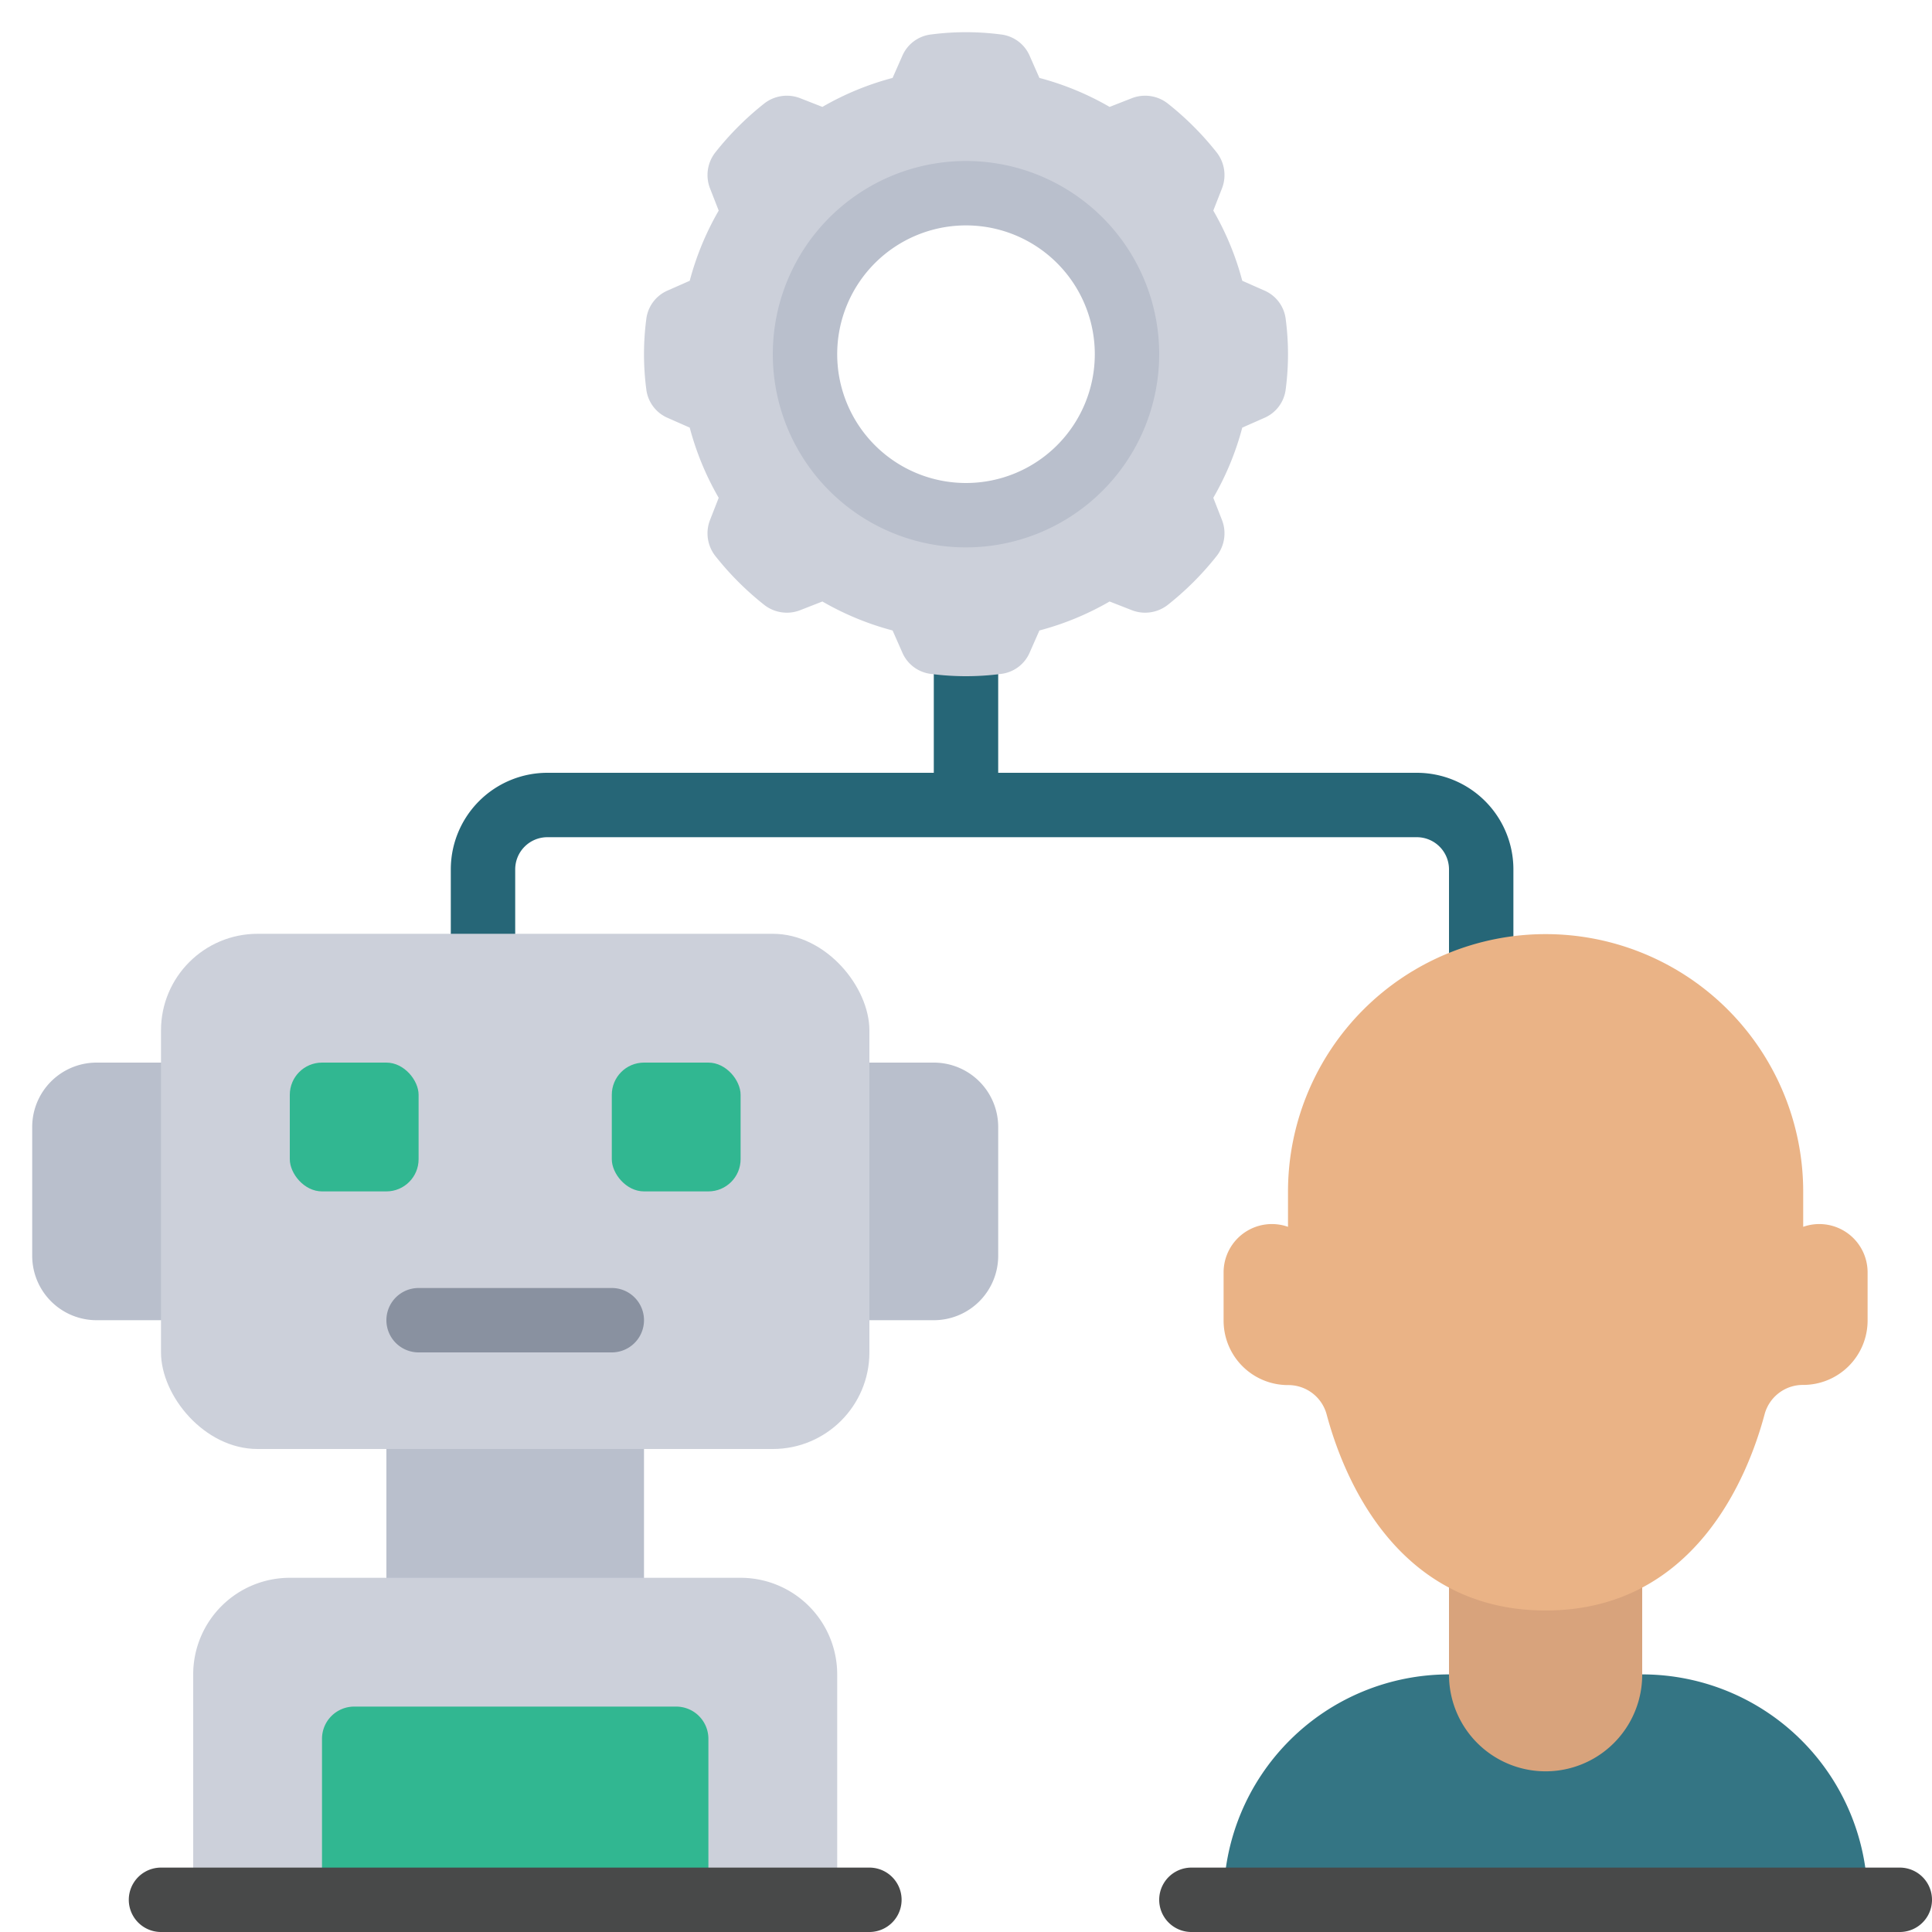 <svg id="Icons" height="512" viewBox="0 0 60 60" width="512" xmlns="http://www.w3.org/2000/svg"><path d="m44 24h-13v-4a1 1 0 0 0 -2 0v4h-12a3 3 0 0 0 -3 3v3a1 1 0 0 0 2 0v-3a1 1 0 0 1 1-1h27a1 1 0 0 1 1 1v3a1 1 0 0 0 2 0v-3a3 3 0 0 0 -3-3z" fill="#266677"/><path d="m51 52a7 7 0 0 1 7 7h-20a7 7 0 0 1 7-7z" fill="#347584"/><g fill="#b9bfcc"><path d="m12 44h8v6h-8z"/><path d="m26 33h3a2 2 0 0 1 2 2v4a2 2 0 0 1 -2 2h-3a0 0 0 0 1 0 0v-8a0 0 0 0 1 0 0z"/><path d="m1 33h3a2 2 0 0 1 2 2v4a2 2 0 0 1 -2 2h-3a0 0 0 0 1 0 0v-8a0 0 0 0 1 0 0z" transform="matrix(-1 0 0 -1 7 74)"/></g><rect fill="#ccd0da" height="16" rx="3" width="22" x="5" y="29"/><rect fill="#31b791" height="4" rx="1" width="4" x="9" y="33"/><rect fill="#31b791" height="4" rx="1" width="4" x="19" y="33"/><path d="m9 49h14a3 3 0 0 1 3 3v7a0 0 0 0 1 0 0h-20a0 0 0 0 1 0 0v-7a3 3 0 0 1 3-3z" fill="#ccd0da"/><path d="m10 59v-5a1 1 0 0 1 1-1h10a1 1 0 0 1 1 1v5z" fill="#31b791"/><path d="m51 49v3.01a3 3 0 0 1 -6 0v-3.01z" fill="#d8a37c"/><path d="m56 37.01a8 8 0 0 0 -16 0v1.09a1.5 1.5 0 0 0 -2 1.415v1.5a2 2 0 0 0 2 2 1.231 1.231 0 0 1 1.2.911c.508 1.9 2.156 6.089 6.8 6.089 4.645 0 6.293-4.193 6.8-6.089a1.231 1.231 0 0 1 1.2-.916 2 2 0 0 0 2-2v-1.5a1.5 1.5 0 0 0 -2-1.41z" fill="#eab386"/><path d="m39.93 9.92a1.11 1.11 0 0 0 -.67-.9l-.68-.3a8.87 8.87 0 0 0 -.9-2.18l.27-.69a1.14 1.14 0 0 0 -.16-1.11 9.228 9.228 0 0 0 -1.53-1.53 1.14 1.14 0 0 0 -1.11-.16l-.69.27a8.87 8.87 0 0 0 -2.18-.9l-.3-.68a1.11 1.11 0 0 0 -.9-.67 8.366 8.366 0 0 0 -2.16 0 1.11 1.11 0 0 0 -.9.67l-.3.68a8.87 8.87 0 0 0 -2.18.9l-.69-.27a1.14 1.14 0 0 0 -1.11.16 9.228 9.228 0 0 0 -1.53 1.53 1.14 1.14 0 0 0 -.16 1.11l.27.69a8.87 8.87 0 0 0 -.9 2.18l-.68.3a1.11 1.11 0 0 0 -.67.9 8.366 8.366 0 0 0 0 2.16 1.11 1.11 0 0 0 .67.9l.68.3a8.87 8.87 0 0 0 .9 2.18l-.27.69a1.14 1.14 0 0 0 .16 1.11 9.228 9.228 0 0 0 1.53 1.53 1.14 1.14 0 0 0 1.11.16l.69-.27a8.87 8.87 0 0 0 2.18.9l.3.68a1.11 1.11 0 0 0 .9.67 8.366 8.366 0 0 0 2.16 0 1.11 1.11 0 0 0 .9-.67l.3-.68a8.87 8.87 0 0 0 2.18-.9l.69.27a1.14 1.14 0 0 0 1.11-.16 9.228 9.228 0 0 0 1.53-1.53 1.14 1.14 0 0 0 .16-1.11l-.27-.69a8.87 8.87 0 0 0 .9-2.18l.68-.3a1.11 1.11 0 0 0 .67-.9 8.366 8.366 0 0 0 0-2.16zm-9.93 6.08a5 5 0 1 1 5-5 5 5 0 0 1 -5 5z" fill="#ccd0da"/><path d="m19 42h-6a1 1 0 0 1 0-2h6a1 1 0 0 1 0 2z" fill="#8991a0"/><path d="m30 17a6 6 0 1 1 6-6 6.006 6.006 0 0 1 -6 6zm0-10a4 4 0 1 0 4 4 4 4 0 0 0 -4-4z" fill="#b9bfcc"/><path d="m27 60h-22a1 1 0 0 1 0-2h22a1 1 0 0 1 0 2z" fill="#484949"/><path d="m59 60h-22a1 1 0 0 1 0-2h22a1 1 0 0 1 0 2z" fill="#484949"/></svg>